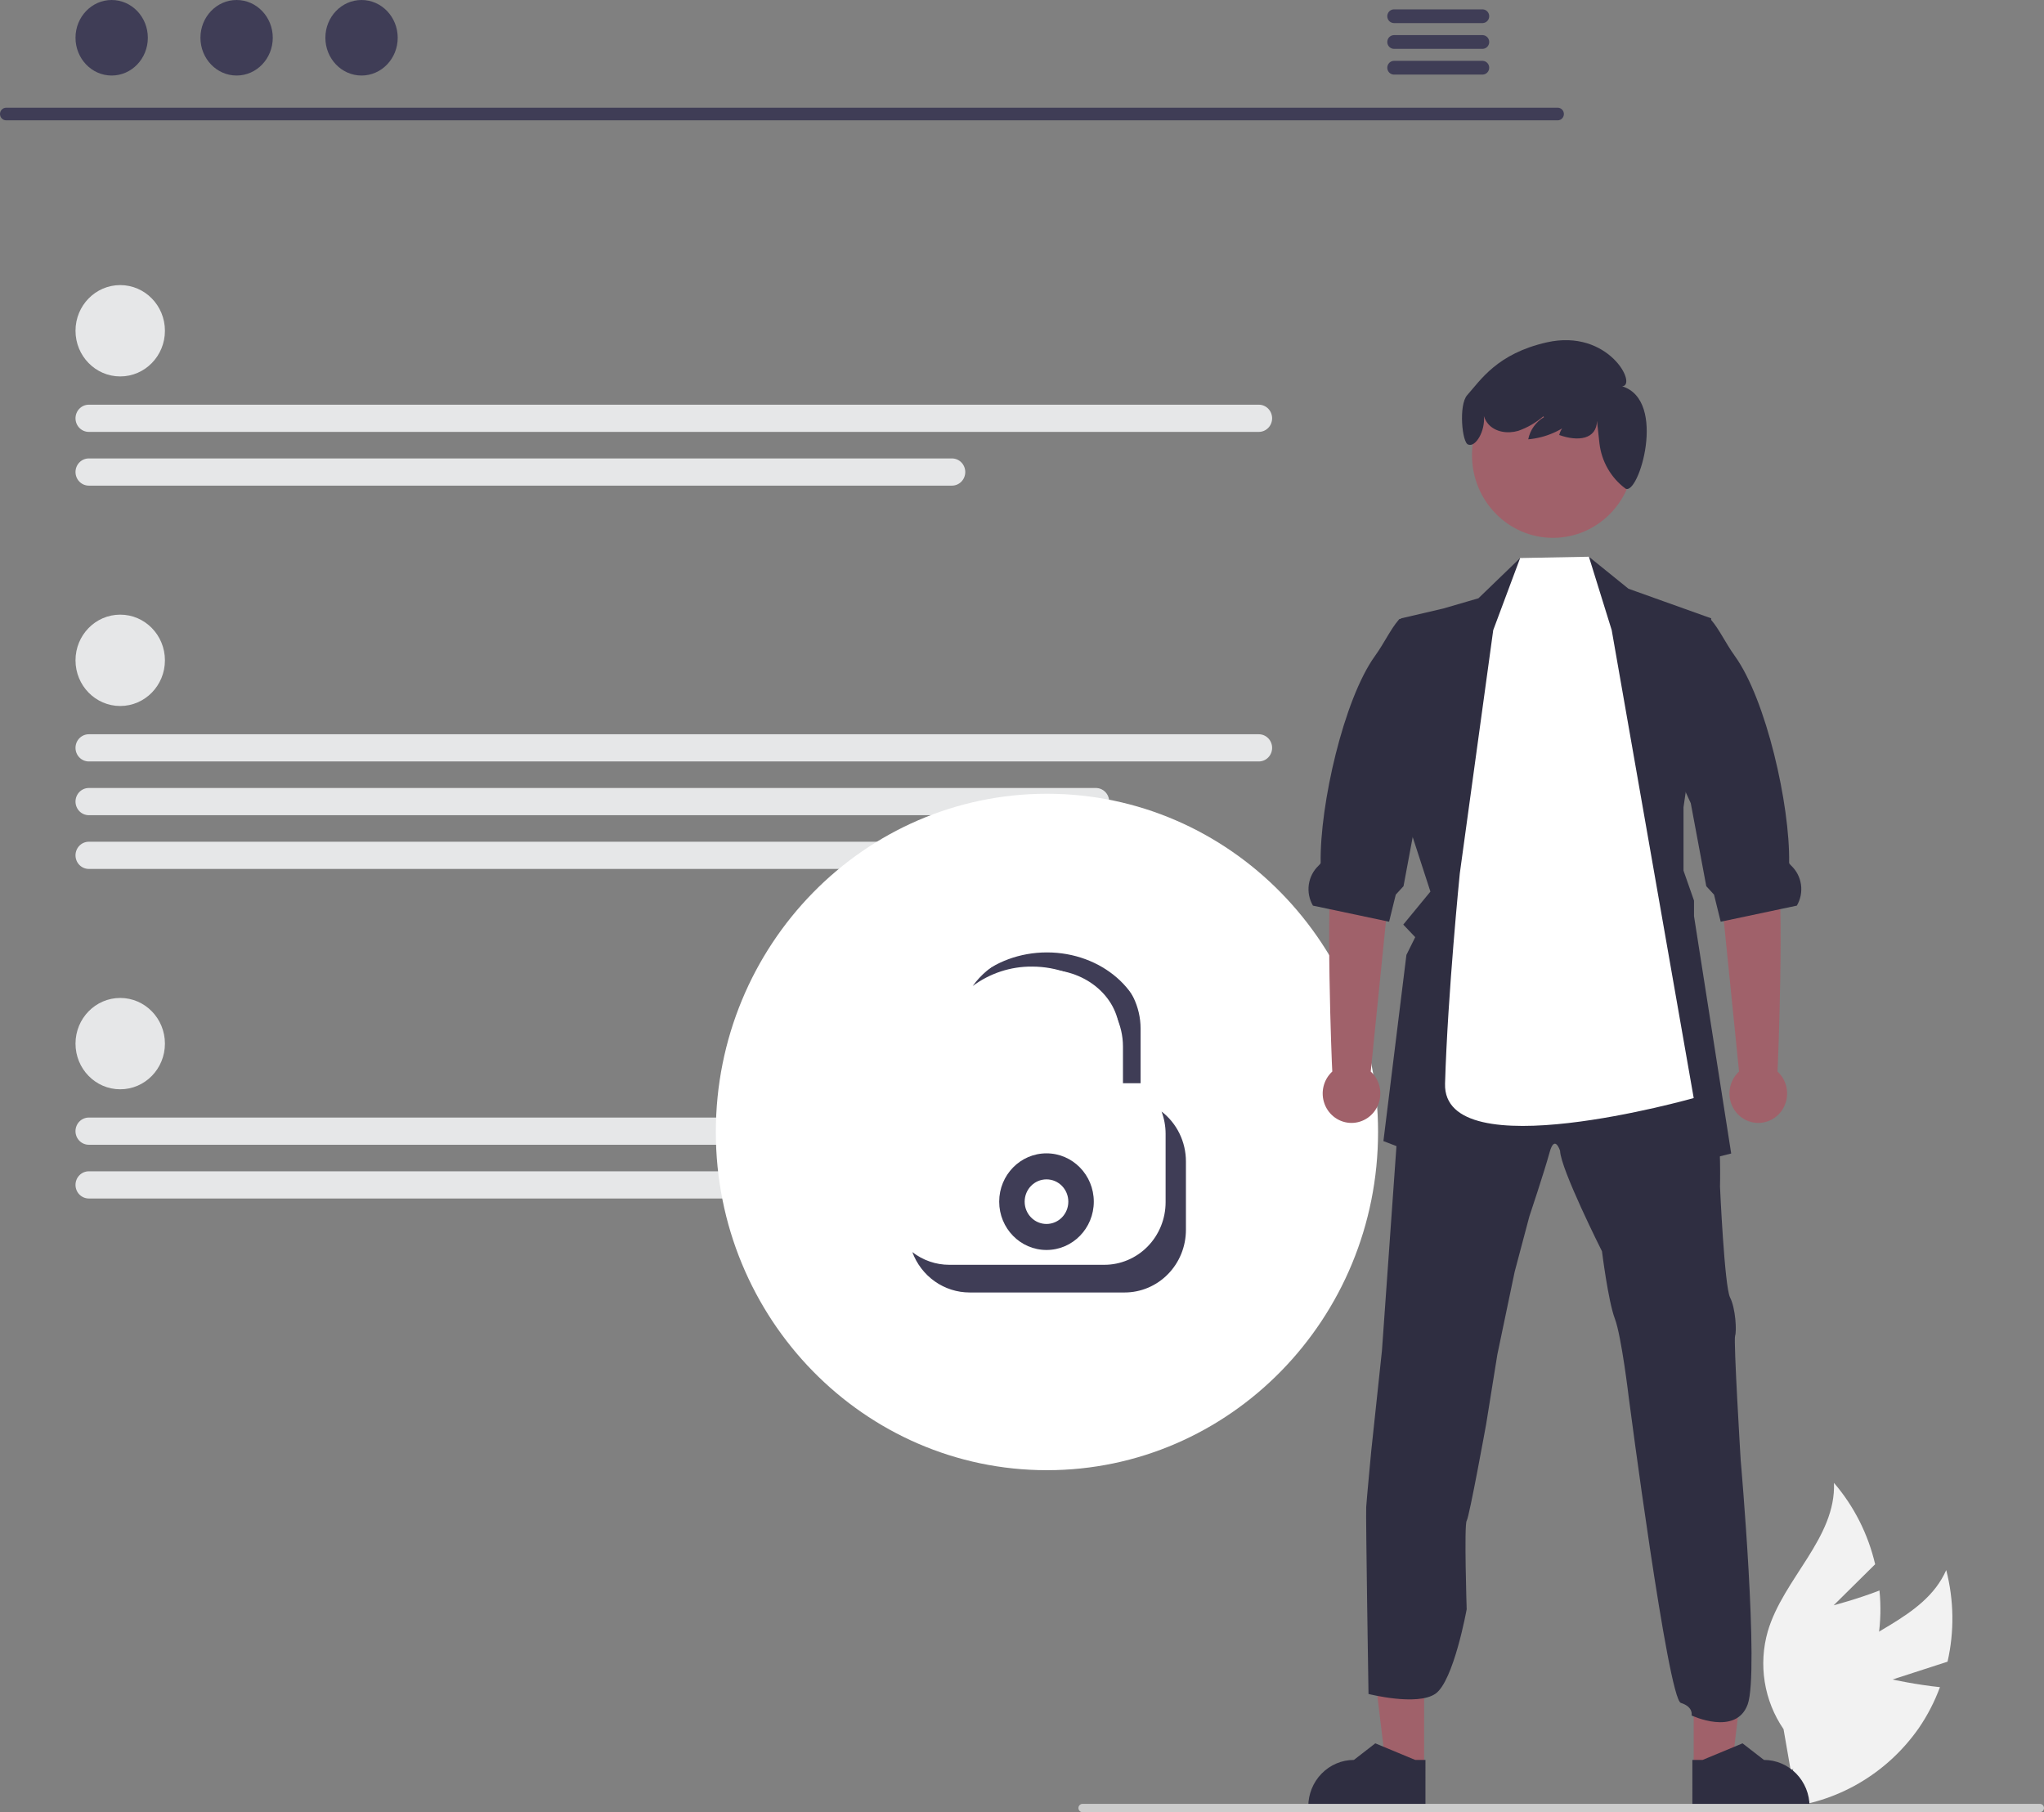 <svg width="555" height="492" viewBox="0 0 555 492" fill="none" xmlns="http://www.w3.org/2000/svg">
<rect x="0" y="0" width="555" height="492" fill="#808080" stroke="none"/>
<g clip-path="url(#clip0_127_63)">
<path d="M513.862 455.983L528.812 451.139C530.675 442.944 530.552 434.408 528.452 426.273C522.446 439.913 504.824 443.255 494.784 454.142C491.678 457.562 489.366 461.652 488.018 466.109C486.67 470.566 486.321 475.276 486.998 479.889L483.852 490.787C491.198 490.146 498.321 487.886 504.73 484.162C511.139 480.439 516.681 475.341 520.974 469.219C523.35 465.761 525.29 462.01 526.748 458.057C520.372 457.405 513.862 455.983 513.862 455.983Z" fill="#F2F2F2"/>
<path d="M497.887 435.831L509.153 424.686C507.242 416.502 503.404 408.919 497.973 402.594C498.553 417.538 484.24 428.556 480.008 442.874C478.721 447.349 478.437 452.064 479.177 456.667C479.917 461.27 481.661 465.644 484.281 469.465L486.224 480.652C492.519 476.732 497.908 471.465 502.018 465.213C506.128 458.961 508.862 451.874 510.033 444.439C510.649 440.261 510.747 436.021 510.326 431.818C504.334 434.139 497.887 435.831 497.887 435.831Z" fill="#F2F2F2"/>
<path d="M422.996 32.667H1.639C1.201 32.658 0.784 32.473 0.477 32.153C0.17 31.833 -0.001 31.404 -0.001 30.956C-0.001 30.508 0.17 30.078 0.477 29.758C0.784 29.438 1.201 29.254 1.639 29.244H422.996C423.434 29.254 423.851 29.438 424.158 29.758C424.465 30.078 424.637 30.508 424.637 30.956C424.637 31.404 424.465 31.833 424.158 32.153C423.851 32.473 423.434 32.658 422.996 32.667Z" fill="#3F3D56"/>
<path d="M30.321 20.506C35.745 20.506 40.141 15.916 40.141 10.253C40.141 4.59 35.745 0 30.321 0C24.898 0 20.502 4.59 20.502 10.253C20.502 15.916 24.898 20.506 30.321 20.506Z" fill="#3F3D56"/>
<path d="M64.245 20.506C69.668 20.506 74.065 15.916 74.065 10.253C74.065 4.59 69.668 0 64.245 0C58.821 0 54.425 4.59 54.425 10.253C54.425 15.916 58.821 20.506 64.245 20.506Z" fill="#3F3D56"/>
<path d="M98.168 20.506C103.591 20.506 107.988 15.916 107.988 10.253C107.988 4.59 103.591 0 98.168 0C92.745 0 88.348 4.59 88.348 10.253C88.348 15.916 92.745 20.506 98.168 20.506Z" fill="#3F3D56"/>
<path d="M402.571 2.541H378.474C377.996 2.551 377.541 2.752 377.207 3.1C376.873 3.449 376.685 3.917 376.685 4.405C376.685 4.893 376.873 5.361 377.207 5.71C377.541 6.058 377.996 6.259 378.474 6.269H402.571C403.049 6.259 403.504 6.058 403.838 5.71C404.173 5.361 404.36 4.893 404.36 4.405C404.36 3.917 404.173 3.449 403.838 3.1C403.504 2.752 403.049 2.551 402.571 2.541Z" fill="#3F3D56"/>
<path d="M402.571 9.537H378.474C377.996 9.546 377.541 9.747 377.207 10.095C376.872 10.444 376.685 10.912 376.685 11.4C376.685 11.888 376.872 12.357 377.207 12.705C377.541 13.053 377.996 13.254 378.474 13.264H402.571C403.049 13.254 403.504 13.053 403.838 12.705C404.173 12.357 404.36 11.888 404.36 11.4C404.36 10.912 404.173 10.444 403.838 10.095C403.504 9.747 403.049 9.546 402.571 9.537Z" fill="#3F3D56"/>
<path d="M402.571 16.523H378.474C377.996 16.532 377.541 16.733 377.207 17.081C376.872 17.43 376.685 17.898 376.685 18.386C376.685 18.874 376.872 19.343 377.207 19.691C377.541 20.04 377.996 20.24 378.474 20.25H402.571C403.049 20.24 403.504 20.04 403.838 19.691C404.173 19.343 404.36 18.874 404.36 18.386C404.36 17.898 404.173 17.43 403.838 17.081C403.504 16.733 403.049 16.532 402.571 16.523Z" fill="#3F3D56"/>
<path d="M32.642 102.2C39.347 102.2 44.782 96.648 44.782 89.8C44.782 82.952 39.347 77.401 32.642 77.401C25.937 77.401 20.502 82.952 20.502 89.8C20.502 96.648 25.937 102.2 32.642 102.2Z" fill="#E6E7E8"/>
<path d="M341.799 117.258H24.117C23.158 117.258 22.238 116.869 21.561 116.176C20.883 115.484 20.502 114.544 20.502 113.565C20.502 112.586 20.883 111.647 21.561 110.954C22.238 110.262 23.158 109.873 24.117 109.873H341.799C342.758 109.873 343.677 110.262 344.355 110.954C345.033 111.647 345.414 112.586 345.414 113.565C345.414 114.544 345.033 115.484 344.355 116.176C343.677 116.869 342.758 117.258 341.799 117.258Z" fill="#E6E7E8"/>
<path d="M258.481 131.848H24.117C23.158 131.848 22.238 131.459 21.56 130.767C20.882 130.074 20.502 129.135 20.502 128.155C20.502 127.176 20.882 126.237 21.56 125.544C22.238 124.852 23.158 124.463 24.117 124.463H258.481C259.44 124.463 260.359 124.852 261.037 125.544C261.715 126.237 262.096 127.176 262.096 128.155C262.096 129.135 261.715 130.074 261.037 130.767C260.359 131.459 259.44 131.848 258.481 131.848Z" fill="#E6E7E8"/>
<path d="M32.642 295.74C39.347 295.74 44.782 290.188 44.782 283.34C44.782 276.492 39.347 270.94 32.642 270.94C25.937 270.94 20.502 276.492 20.502 283.34C20.502 290.188 25.937 295.74 32.642 295.74Z" fill="#E6E7E8"/>
<path d="M341.799 310.797H24.117C23.642 310.798 23.171 310.703 22.732 310.518C22.292 310.333 21.893 310.061 21.557 309.718C21.221 309.375 20.954 308.968 20.772 308.519C20.59 308.071 20.496 307.59 20.496 307.105C20.496 306.62 20.59 306.139 20.772 305.691C20.954 305.242 21.221 304.835 21.557 304.492C21.893 304.149 22.292 303.877 22.732 303.692C23.171 303.507 23.642 303.412 24.117 303.413H341.799C342.806 303.47 343.756 303.91 344.462 304.645C345.168 305.381 345.579 306.36 345.615 307.39C345.585 307.87 345.462 308.34 345.254 308.771C345.046 309.203 344.756 309.588 344.401 309.905C344.047 310.222 343.634 310.464 343.187 310.617C342.741 310.77 342.269 310.831 341.799 310.797Z" fill="#E6E7E8"/>
<path d="M258.481 325.388H24.117C23.158 325.388 22.238 324.999 21.56 324.306C20.882 323.614 20.502 322.674 20.502 321.695C20.502 320.716 20.882 319.777 21.56 319.084C22.238 318.392 23.158 318.003 24.117 318.003H258.481C259.44 318.003 260.359 318.392 261.037 319.084C261.715 319.777 262.096 320.716 262.096 321.695C262.096 322.674 261.715 323.614 261.037 324.306C260.359 324.999 259.44 325.388 258.481 325.388Z" fill="#E6E7E8"/>
<path d="M32.642 191.675C39.347 191.675 44.782 186.123 44.782 179.275C44.782 172.427 39.347 166.875 32.642 166.875C25.937 166.875 20.502 172.427 20.502 179.275C20.502 186.123 25.937 191.675 32.642 191.675Z" fill="#E6E7E8"/>
<path d="M341.799 206.732H24.117C23.158 206.732 22.238 206.343 21.561 205.651C20.883 204.958 20.502 204.019 20.502 203.04C20.502 202.061 20.883 201.121 21.561 200.429C22.238 199.736 23.158 199.347 24.117 199.347H341.799C342.758 199.347 343.677 199.736 344.355 200.429C345.033 201.121 345.414 202.061 345.414 203.04C345.414 204.019 345.033 204.958 344.355 205.651C343.677 206.343 342.758 206.732 341.799 206.732Z" fill="#E6E7E8"/>
<path d="M297.559 221.323H24.117C23.158 221.323 22.238 220.934 21.56 220.241C20.882 219.549 20.502 218.609 20.502 217.63C20.502 216.651 20.882 215.711 21.56 215.019C22.238 214.327 23.158 213.938 24.117 213.938H297.559C298.518 213.938 299.438 214.327 300.116 215.019C300.794 215.711 301.175 216.651 301.175 217.63C301.175 218.609 300.794 219.549 300.116 220.241C299.438 220.934 298.518 221.323 297.559 221.323Z" fill="#E6E7E8"/>
<path d="M279 235.913H24.117C23.158 235.913 22.238 235.524 21.56 234.832C20.882 234.139 20.502 233.2 20.502 232.221C20.502 231.241 20.882 230.302 21.56 229.609C22.238 228.917 23.158 228.528 24.117 228.528H279C279.959 228.528 280.878 228.917 281.556 229.609C282.234 230.302 282.615 231.241 282.615 232.221C282.615 233.2 282.234 234.139 281.556 234.832C280.878 235.524 279.959 235.913 279 235.913Z" fill="#E6E7E8"/>
<path d="M284.274 399.153C333.928 399.153 374.18 358.041 374.18 307.327C374.18 256.613 333.928 215.501 284.274 215.501C234.62 215.501 194.368 256.613 194.368 307.327C194.368 358.041 234.62 399.153 284.274 399.153Z" fill="white"/>
<path d="M284.15 339.365C291.244 339.365 296.994 333.492 296.994 326.247C296.994 319.002 291.244 313.129 284.15 313.129C277.057 313.129 271.307 319.002 271.307 326.247C271.307 333.492 277.057 339.365 284.15 339.365Z" fill="#3F3D56"/>
<path d="M284.15 332.302C287.424 332.302 290.078 329.591 290.078 326.247C290.078 322.903 287.424 320.193 284.15 320.193C280.876 320.193 278.222 322.903 278.222 326.247C278.222 329.591 280.876 332.302 284.15 332.302Z" fill="white"/>
<path d="M307.992 355.448H260.556C255.859 355.443 251.356 353.535 248.034 350.143C244.713 346.751 242.845 342.151 242.839 337.354V315.14C242.845 310.343 244.713 305.743 248.034 302.351C251.356 298.959 255.859 297.051 260.556 297.045H307.992C312.689 297.051 317.192 298.959 320.513 302.351C323.835 305.744 325.703 310.343 325.708 315.14V337.354C325.703 342.151 323.835 346.75 320.513 350.143C317.192 353.535 312.689 355.443 307.992 355.448ZM260.556 298.94C256.351 298.945 252.319 300.653 249.345 303.69C246.372 306.727 244.699 310.845 244.694 315.14V337.354C244.699 341.649 246.372 345.767 249.345 348.804C252.319 351.841 256.351 353.549 260.556 353.553H307.992C312.197 353.549 316.229 351.841 319.202 348.804C322.176 345.767 323.848 341.649 323.853 337.354V315.14C323.849 310.845 322.176 306.727 319.202 303.69C316.229 300.653 312.197 298.945 307.992 298.94L260.556 298.94Z" fill="white"/>
<path d="M257.746 343.39H299.851C302.036 343.39 304.2 342.95 306.219 342.096C308.238 341.242 310.073 339.99 311.618 338.412C313.164 336.833 314.389 334.96 315.226 332.897C316.062 330.835 316.492 328.625 316.492 326.393V307.803C316.489 305.742 316.117 303.698 315.395 301.773C317.449 303.353 319.116 305.399 320.263 307.749C321.411 310.099 322.009 312.689 322.009 315.315V333.905C322.009 336.137 321.578 338.347 320.742 340.409C319.906 342.472 318.68 344.345 317.134 345.924C315.589 347.502 313.755 348.754 311.735 349.608C309.716 350.462 307.552 350.902 305.367 350.902H263.263C259.888 350.9 256.594 349.85 253.818 347.891C251.042 345.932 248.915 343.157 247.719 339.935C250.601 342.177 254.124 343.391 257.746 343.39Z" fill="#3F3D56"/>
<path d="M386.683 479.852L376.338 479.851L371.416 439.091L386.686 439.092L386.683 479.852Z" fill="#A0616A"/>
<path d="M387.048 490.875L355.232 490.874V490.463C355.233 487.109 356.537 483.892 358.86 481.52C361.182 479.148 364.332 477.815 367.616 477.815H367.617L373.428 473.312L384.271 477.816L387.049 477.816L387.048 490.875Z" fill="#2F2E41"/>
<path d="M459.89 479.852L470.236 479.851L475.158 439.091L459.888 439.092L459.89 479.852Z" fill="#A0616A"/>
<path d="M459.526 490.875L491.342 490.874V490.463C491.341 487.109 490.037 483.892 487.714 481.52C485.392 479.148 482.242 477.815 478.958 477.815H478.957L473.146 473.312L462.302 477.816L459.525 477.816L459.526 490.875Z" fill="#2F2E41"/>
<path d="M370.96 409.139C371.113 406.813 372.328 393.951 372.328 393.951L375.238 366.674L380.367 294.368L380.702 289.634L407.569 284.366L425.931 275.375L447.757 282.501L464.751 289.01C464.751 289.01 464.78 291.797 464.911 295.163C465.086 299.569 465.391 304.971 466.119 306.375C467.334 308.857 467.028 322.18 467.028 322.18C467.028 322.18 468.236 349.286 469.757 352.259C471.277 355.231 471.583 361.42 471.124 362.661C470.666 363.902 472.645 396.455 472.645 396.455C472.645 396.455 477.724 454.062 474.537 462.748C471.351 471.435 459.31 465.745 459.31 465.745C459.31 465.745 459.891 463.426 456.399 462.334C452.907 461.242 442.271 379.558 442.271 379.558C442.271 379.558 440.292 362.81 438.474 358.01C436.655 353.21 434.982 339.723 434.982 339.723C434.982 339.723 423.749 317.402 423.603 312.438C423.603 312.438 422.134 307.794 420.744 312.907C419.355 318.019 415.259 330.264 415.259 330.264L411.265 345.304L406.565 367.773L403.524 386.692C403.524 386.692 398.97 411.799 398.242 412.884C397.515 413.969 398.242 436.907 398.242 436.907C398.242 436.907 394.721 456.442 389.745 459.852C384.769 463.263 371.585 459.906 371.585 459.906C371.585 459.906 370.808 411.465 370.96 409.139Z" fill="#2F2E41"/>
<path d="M382.422 223.688L388.395 242.064L381.025 251.025L384.271 254.436L381.877 259.258L375.635 309.801L409.857 323.056L421.381 308.299L430.468 323.056L470.066 313.174L459.968 248.722V244.508L457.117 236.372V219.148L464.646 167.877L442.173 159.838L431.428 151.152L427.95 163.367L413.146 160.678L412.76 151.5L401.432 162.431L391.894 165.21L380.473 167.877L379.017 171.593L381.927 170.85L381.455 219.186L382.422 223.688Z" fill="#2F2E41"/>
<path d="M372.193 290.923L377.941 234.101L379.458 210.716L363.371 207.745C363.371 207.745 364.008 224.466 361.901 233.901C359.821 243.21 361.625 289.675 361.753 290.918C360.572 291.997 359.739 293.417 359.365 294.99C358.991 296.563 359.093 298.215 359.658 299.727C360.223 301.239 361.224 302.541 362.529 303.459C363.834 304.378 365.382 304.87 366.967 304.871C368.552 304.871 370.099 304.381 371.405 303.464C372.711 302.546 373.714 301.246 374.28 299.734C374.847 298.222 374.95 296.57 374.578 294.997C374.205 293.424 373.374 292.003 372.193 290.923Z" fill="#A0616A"/>
<path d="M356.501 245.876L360.975 246.819L376.326 250.066L377.177 250.245L378.989 242.889L381.091 240.6L385.092 219.185L385.303 218.071L391.349 204.874L395.532 165.21L379.978 168.063C379.898 168.145 379.825 168.234 379.752 168.323C377.519 170.909 375.925 174.506 373.321 178.124C364.845 189.902 358.342 218.516 358.596 234.195C358.604 234.447 358.349 234.722 358.044 235.005C356.601 236.359 355.66 238.18 355.379 240.16C355.098 242.14 355.495 244.159 356.501 245.876Z" fill="#2F2E41"/>
<path d="M472.198 290.923L466.451 234.101L464.934 210.716L481.021 207.745C481.021 207.745 480.383 224.466 482.491 233.901C484.57 243.21 482.767 289.675 482.638 290.918C483.82 291.997 484.652 293.417 485.027 294.99C485.401 296.563 485.298 298.215 484.733 299.727C484.168 301.239 483.167 302.541 481.862 303.459C480.557 304.378 479.009 304.87 477.425 304.871C475.84 304.871 474.292 304.381 472.986 303.464C471.68 302.546 470.678 301.246 470.111 299.734C469.545 298.222 469.441 296.57 469.813 294.997C470.186 293.424 471.018 292.003 472.198 290.923Z" fill="#A0616A"/>
<path d="M487.89 245.876L483.416 246.819L468.065 250.066L467.214 250.245L465.403 242.889L463.3 240.6L459.299 219.185L459.088 218.071L453.042 204.874L454.424 165.21L464.414 168.063C464.494 168.145 464.566 168.234 464.639 168.323C466.873 170.909 468.466 174.505 471.07 178.124C479.546 189.902 486.049 218.516 485.795 234.195C485.787 234.447 486.042 234.722 486.348 235.005C487.79 236.359 488.731 238.18 489.012 240.16C489.293 242.14 488.897 244.159 487.89 245.876Z" fill="#2F2E41"/>
<path d="M405.451 171.079L412.76 151.501L431.428 151.151L437.622 171.079L459.888 298.116C459.888 298.116 391.676 317.518 392.368 294.196C393.095 269.676 396.378 237.104 396.378 237.104L405.451 171.079Z" fill="white"/>
<path d="M421.676 146.025C433.822 146.025 443.667 135.969 443.667 123.564C443.667 111.159 433.822 101.103 421.676 101.103C409.531 101.103 399.685 111.159 399.685 123.564C399.685 135.969 409.531 146.025 421.676 146.025Z" fill="#A0616A"/>
<path d="M398.389 107.27C401.969 103.29 406.447 96.005 420.011 92.945C436.771 89.165 444.691 104.629 440.464 104.883C452.823 108.705 444.884 134.828 441.341 132.637C441.31 132.615 441.281 132.592 441.253 132.567C439.348 131.134 437.748 129.319 436.553 127.233C435.357 125.147 434.59 122.834 434.299 120.435L433.627 114.254C433.531 119.283 428.498 119.948 423.356 118.096C423.66 116.993 424.24 115.991 425.039 115.187C425.839 114.383 426.829 113.806 427.913 113.513C424.329 116.832 419.776 118.855 414.955 119.272C415.207 118.012 415.721 116.823 416.461 115.783C417.201 114.743 418.15 113.877 419.245 113.243L419.042 113.039C417.034 114.769 414.728 116.102 412.243 116.971C409.409 117.801 406.012 117.352 404.07 115.086C403.547 114.46 403.152 113.734 402.909 112.95C403.328 116.933 400.713 121.48 398.681 120.7C396.99 120.364 396.005 109.92 398.389 107.27Z" fill="#2F2E41"/>
<path d="M555 490.873C555 491.021 554.972 491.168 554.917 491.305C554.862 491.442 554.78 491.566 554.678 491.671C554.575 491.776 554.453 491.859 554.319 491.915C554.185 491.972 554.041 492 553.896 492H293.927C293.634 492 293.354 491.881 293.147 491.67C292.94 491.458 292.823 491.172 292.823 490.873C292.823 490.574 292.94 490.287 293.147 490.076C293.354 489.864 293.634 489.745 293.927 489.745H553.896C554.041 489.745 554.185 489.774 554.319 489.83C554.453 489.887 554.575 489.97 554.678 490.075C554.78 490.179 554.862 490.304 554.917 490.441C554.972 490.578 555 490.725 555 490.873Z" fill="#CCCCCC"/>
<path d="M285.004 257.538C276.211 257.538 268.481 261.604 264.105 267.707C268.783 264.229 274.432 262.378 280.218 262.426C293.835 262.426 304.914 272.169 304.914 284.144V294.098H309.7V279.255C309.7 267.28 298.621 257.538 285.004 257.538Z" fill="#3F3D56"/>
<path d="M312.988 299.192H255.559V281.934C255.559 268.011 268.441 256.683 284.274 256.683C300.107 256.683 312.988 268.011 312.988 281.934V299.192ZM257.414 297.298H311.133V281.934C311.133 269.055 299.084 258.577 284.274 258.577C269.463 258.577 257.414 269.055 257.414 281.934V297.298Z" fill="white"/>
<path d="M298.981 292.604H269.566C268.243 292.602 266.974 292.065 266.038 291.109C265.103 290.153 264.576 288.857 264.575 287.506V280.638C264.575 271.062 273.412 263.271 284.274 263.271C295.136 263.271 303.973 271.062 303.973 280.638V287.506C303.971 288.857 303.445 290.153 302.509 291.109C301.574 292.065 300.305 292.602 298.981 292.604ZM284.274 265.166C274.434 265.166 266.43 272.106 266.43 280.638V287.505C266.431 288.355 266.761 289.169 267.349 289.77C267.937 290.37 268.734 290.708 269.566 290.709H298.981C299.813 290.708 300.61 290.37 301.198 289.77C301.786 289.169 302.117 288.355 302.118 287.505V280.638C302.118 272.106 294.113 265.166 284.274 265.166Z" fill="white"/>
</g>
<defs>
<clipPath id="clip0_127_63">
<rect width="555" height="492" fill="white"/>
</clipPath>
</defs>
</svg>
